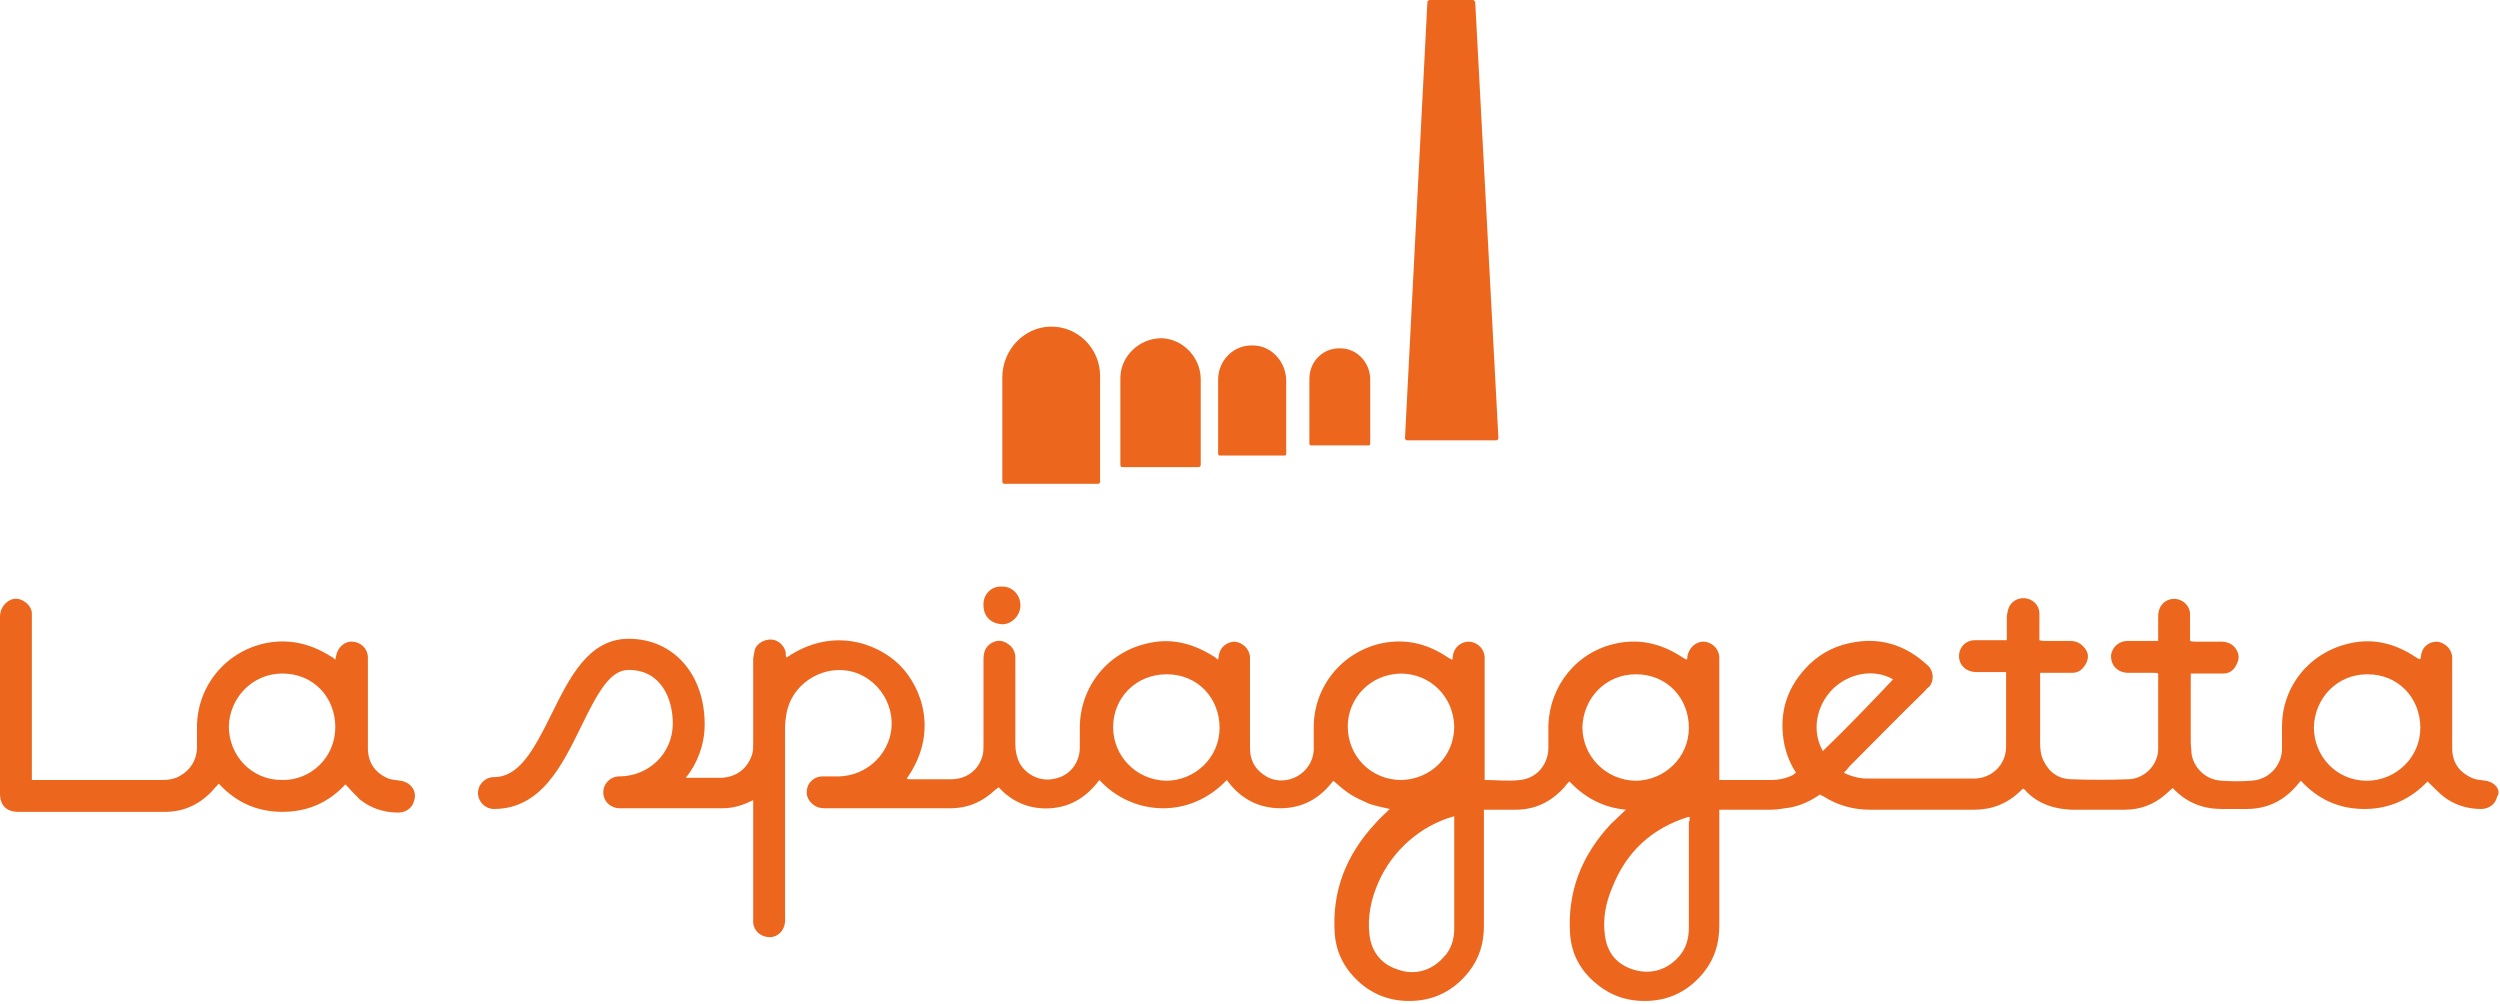 <?xml version="1.0" encoding="UTF-8"?><svg id="Layer_1" xmlns="http://www.w3.org/2000/svg" viewBox="0 0 345.2 138.7"><defs><style>.cls-1{fill-rule:evenodd;}.cls-1,.cls-2{fill:#ec671d;}</style></defs><g id="Livello_7"><g id="Logo"><g><path class="cls-1" d="M173,47.7c2.6,0,4.6,2.3,4.6,4.9v10.1c0,.1-.1,.2-.2,.2h-9c-.1,0-.2-.1-.2-.2v-10.3c0-2.6,2.1-4.8,4.8-4.7"/><path class="cls-1" d="M160.4,46.7c3,.1,5.4,2.7,5.4,5.7v11.8c0,.1-.1,.3-.3,.3h-10.5c-.2,0-.3-.1-.3-.3v-12c0-3,2.6-5.5,5.7-5.5"/><path class="cls-1" d="M145,45.1c-3.7,.1-6.6,3.3-6.6,7v14.4c0,.2,.1,.3,.3,.3h12.9c.2,0,.3-.1,.3-.3v-14.6c0-3.8-3.1-6.9-6.9-6.8"/><path class="cls-1" d="M185.1,48.1c2.3,0,4.1,2,4.1,4.3v8.9c0,.1-.1,.2-.2,.2h-8c-.1,0-.2-.1-.2-.2v-9c0-2.4,1.9-4.3,4.3-4.2"/><path class="cls-1" d="M203.4,0h-6c-.1,0-.2,.1-.3,.2l-3.1,60.3c0,.1,.1,.3,.3,.3h12.3c.1,0,.3-.1,.3-.3L203.7,.3c-.1-.2-.2-.3-.3-.3"/><path class="cls-1" d="M138.3,81c1.2-.1,2.6,.9,2.6,2.6,0,1.4-1.2,2.6-2.5,2.6-1.7-.1-2.6-1.2-2.6-2.6-.1-1.5,1.1-2.7,2.5-2.6"/><path class="cls-1" d="M47.7,108.3c-2.3,2.5-5.2,3.8-8.7,3.8s-6.4-1.3-8.8-3.9c-.2,.3-.5,.5-.7,.8-1.8,2-4,3.1-6.7,3.1H2.5c-1.6,0-2.5-.9-2.5-2.5v-24.5c0-1.1,.8-2.2,1.9-2.4,1.1-.2,2.4,.8,2.5,1.9v23.1H22.3c.9,0,1.8-.1,2.6-.6,1.4-.8,2.2-2.1,2.3-3.7v-3c0-5.5,3.8-10.4,9.5-11.6,3.1-.6,5.9,0,8.6,1.6,.2,.1,.3,.2,.5,.3,.2,.1,.3,.2,.5,.4,0-.2,.1-.4,.1-.5,.2-1.2,1.2-2.1,2.3-2,1.2,.1,2.1,1,2.1,2.2v12.5c0,1.9,.9,3.3,2.6,4.1,.6,.3,1.3,.3,1.9,.4,1.4,.2,2.3,1.4,1.9,2.7-.2,1-1.1,1.7-2.2,1.7-2,0-3.8-.6-5.3-1.8-.6-.6-1.3-1.3-2-2.1m-16.1-8c0,4,3.1,7.4,7.3,7.4,4,.1,7.4-3.1,7.4-7.3s-3.1-7.4-7.3-7.4-7.3,3.4-7.4,7.3"/><path class="cls-2" d="M343.2,107.8c-.6-.1-1.3-.1-1.9-.4-1.8-.8-2.7-2.2-2.7-4.1v-12.6c-.1-1.2-1.1-2-2.1-2.1-.9,0-2,.5-2.2,1.9,0,.2-.1,.3-.1,.5h-.2c-.2-.1-.3-.2-.5-.3-2.7-1.8-5.7-2.6-8.9-1.9-5.7,1.2-9.5,6-9.5,11.5v3.1c0,2-1.5,4.2-4.2,4.4-1.4,.1-2.7,.1-4.1,0-2.5-.1-4-2.1-4.2-3.8,0-.5-.1-1-.1-1.5v-9.5h4.5c.9,0,1.5-.5,1.9-1.4s.2-1.6-.4-2.3c-.5-.5-1.1-.7-1.8-.7h-3.5c-.2,0-.5,0-.8-.1v-3.7c0-1.1-.9-2-2-2.1-1-.1-2,.5-2.3,1.6-.1,.4-.1,.7-.1,1.1v3.1h-4.2c-1.2,0-2.1,.8-2.3,1.9-.1,1.4,.8,2.4,2.2,2.5h3.6c.2,0,.5,0,.7,.1v10.4c0,2.3-2,4.2-4.2,4.2-2.6,.1-5.1,.1-7.7,0-1.8,0-3.1-.9-3.9-2.5-.4-.8-.5-1.6-.5-2.4v-9.8h4.5c.9,0,1.5-.6,1.9-1.4,.4-.9,.2-1.6-.5-2.3-.5-.5-1.1-.7-1.8-.7h-3.4c-.2,0-.5,0-.8-.1v-3.7c0-1.1-.9-2-2-2.1-1-.1-2,.5-2.3,1.5-.1,.4-.2,.8-.2,1.2v3.1h-4.4c-1.3,0-2.2,1-2.2,2.2s.9,2.1,2.2,2.2h4.3v10.3c0,2.6-2.1,4.4-4.4,4.4h-14.8c-1.1,0-2.2-.3-3.2-.8,.3-.3,.5-.5,.7-.8,3.5-3.5,6.9-7,10.4-10.4,.2-.2,.4-.5,.7-.7,.7-.8,.6-2.2-.2-2.9-3.1-2.9-6.7-4-10.8-3.1-2.4,.5-4.5,1.7-6.2,3.6-2.7,3-3.6,6.5-2.8,10.5,.3,1.3,.8,2.6,1.6,3.8-.2,.1-.3,.2-.4,.3-1,.5-2,.7-3.1,.7h-7.1v-17c-.1-1.3-1.2-2.1-2.2-2.1-1.1,0-2,.9-2.2,2,0,.2,0,.3-.1,.5-.4-.2-.7-.4-1-.6-2.6-1.6-5.4-2.3-8.5-1.7-5.7,1.1-9.4,5.9-9.6,11.3v3.2c0,1.8-1.2,4.1-3.9,4.4-1.6,.2-3.2,0-4.9,0v-17c-.1-1.3-1.2-2.1-2.2-2.1-.9,0-2,.6-2.2,2,0,.2,0,.3-.1,.5-.4-.2-.7-.4-1-.6-2.7-1.7-5.5-2.3-8.6-1.7-5.7,1.2-9.5,6.1-9.5,11.6v3.2c-.2,3.2-3.7,5.1-6.4,3.7-1.6-.9-2.4-2.2-2.4-4v-12.6c-.1-1.2-1.1-2-2.1-2.1-.9,0-2,.6-2.2,1.9,0,.2-.1,.3-.1,.6-.2-.2-.4-.3-.5-.4-.2-.1-.3-.2-.5-.3-2.7-1.6-5.5-2.3-8.6-1.6-5.7,1.2-9.5,6.1-9.5,11.7v2.9c-.1,2-1.4,3.7-3.4,4.1-1.9,.5-3.9-.4-4.9-2.1-.4-.8-.6-1.7-.6-2.6v-12.2c-.1-.9-.6-1.6-1.6-2-.8-.3-1.7,0-2.3,.7-.4,.5-.5,1.1-.5,1.8v11.7c0,.5,0,1-.1,1.4-.5,2.1-2.2,3.4-4.4,3.4h-5.6c-.2,0-.3,0-.5-.1,4.4-6.2,2.2-12.5-1-15.7-3.3-3.2-9.5-5.2-15.6-1,0-.1-.1-.2-.1-.3v-.4c-.2-1-1.1-1.8-2.1-1.8-.7,0-1.9,.4-2.2,1.5-.1,.4-.1,.7-.2,1.1v11.7c0,.5,0,1-.1,1.4-.6,2.1-2.2,3.3-4.3,3.4h-4.9c1.6-2,2.6-4.6,2.6-7.4,0-6.9-4.3-11.8-10.5-11.8-5.6,0-8.2,5.5-10.6,10.3-2.6,5.3-4.6,8.8-8,8.8-1.2,0-2.2,1-2.2,2.2s1,2.2,2.2,2.2c6.5,0,9.4-6,12-11.3,2.3-4.7,4-7.9,6.6-7.9,4.5,0,6.1,4,6.1,7.4,0,4.1-3.3,7.3-7.4,7.3-1.2,0-2.2,1-2.2,2.2s.9,2.1,2.1,2.2h14.4c1.2,0,2.4-.3,3.5-.8,.2-.1,.4-.2,.7-.3v16.9c.1,1.2,1.1,2,2.3,2,1.1,0,2-.9,2.1-2.1v-26.9c0-.6,.1-1.3,.2-1.9,.7-3.9,4.6-6.5,8.4-5.9,4.3,.7,7.1,5.2,5.8,9.4-1,3.1-3.8,5.1-6.9,5.2h-2.4c-.9,0-1.8,.7-2,1.5-.3,.9,0,1.8,.8,2.4,.5,.4,1,.5,1.6,.5h17.4c2.1,0,3.9-.7,5.5-2,.3-.3,.7-.6,1.1-.9,1.9,2.1,4.4,3.1,7.2,2.9s5-1.6,6.7-3.9c4.5,4.9,12.4,5.5,17.6,0,1.8,2.5,4.3,3.9,7.4,3.9s5.5-1.4,7.3-3.8c.8,.7,1.6,1.4,2.4,1.9,.8,.5,1.7,.9,2.6,1.3,.9,.3,1.9,.5,2.8,.7-.7,.7-1.4,1.3-2,2-4,4.3-6,9.3-5.6,15.2,.2,2.8,1.5,5.1,3.6,6.9,2,1.7,4.4,2.5,7.1,2.4,3.2-.1,5.8-1.5,7.8-4,1.5-1.9,2.1-4,2.1-6.4v-16h4.4c2.7,0,4.9-1.1,6.7-3.1,.2-.3,.4-.5,.7-.8,2.1,2.2,4.6,3.6,7.8,3.9-.8,.8-1.5,1.4-2.1,2-4,4.3-6,9.3-5.6,15.2,.2,2.8,1.5,5.1,3.6,6.8,2,1.7,4.4,2.5,7.1,2.4,3.2-.1,5.8-1.5,7.8-4,1.5-1.9,2.1-4,2.1-6.4v-16h7.2c.9,0,1.7-.2,2.6-.3,1.5-.3,2.8-.9,4.1-1.8,.2,.1,.3,.2,.4,.2,2,1.3,4.2,1.9,6.5,1.9h14.4c2.4,0,4.5-.8,6.3-2.5l.4-.4h.1c.1,.1,.3,.2,.4,.4,1.7,1.7,3.8,2.4,6.2,2.5h7.4c2.1,0,4-.7,5.6-2.1,.3-.3,.7-.6,1-.9l.3,.3c1.8,1.8,4,2.6,6.5,2.6h3.4c2.8,0,5.1-1.1,6.9-3.2,.2-.2,.4-.5,.6-.7,2.4,2.6,5.3,3.9,8.8,3.9s6.4-1.4,8.7-3.8c.7,.7,1.4,1.4,2.1,2,1.5,1.2,3.3,1.8,5.3,1.8,1.1,0,2-.7,2.2-1.7,.6-.8-.2-2-1.6-2.2m-182.2,0c-4.1-.1-7.3-3.4-7.3-7.4s3.1-7.3,7.4-7.3,7.3,3.3,7.3,7.4-3.4,7.3-7.4,7.3m25.1-7.5c0-3.8,3-7.2,7.3-7.3,4.1,0,7.3,3.2,7.4,7.3,0,4.2-3.3,7.3-7.3,7.4-4.2,0-7.4-3.3-7.4-7.4m14.7,13.2v14.7c0,1.5-.4,2.9-1.5,4-1.6,1.8-3.9,2.5-6.2,1.7-2.3-.7-3.7-2.4-4-4.8-.3-2.5,.2-4.9,1.2-7.2,1.9-4.4,5.8-7.9,10.5-9.2v.8Zm17.7-13.1c.1-3.9,3.1-7.3,7.4-7.3s7.3,3.3,7.3,7.4-3.4,7.3-7.4,7.3c-4.1-.1-7.3-3.4-7.3-7.4m14.7,13v14.7c0,1.5-.4,2.9-1.4,4-1.6,1.8-3.8,2.5-6.2,1.8-2.3-.7-3.7-2.3-4-4.8-.3-2.2,.1-4.4,1-6.5,1.9-4.9,5.4-8.2,10.5-9.8h.2v.6h-.1Zm18.5-9.7c-1.6-2.8-.9-6.3,1.4-8.6,2.3-2.2,5.7-2.8,8.3-1.3-3.2,3.4-6.4,6.7-9.7,9.9m75.1,4.1c-4.1,0-7.3-3.3-7.3-7.4,.1-3.9,3.1-7.3,7.4-7.3s7.3,3.3,7.3,7.4c0,4.1-3.4,7.3-7.4,7.3"/></g></g></g></svg>